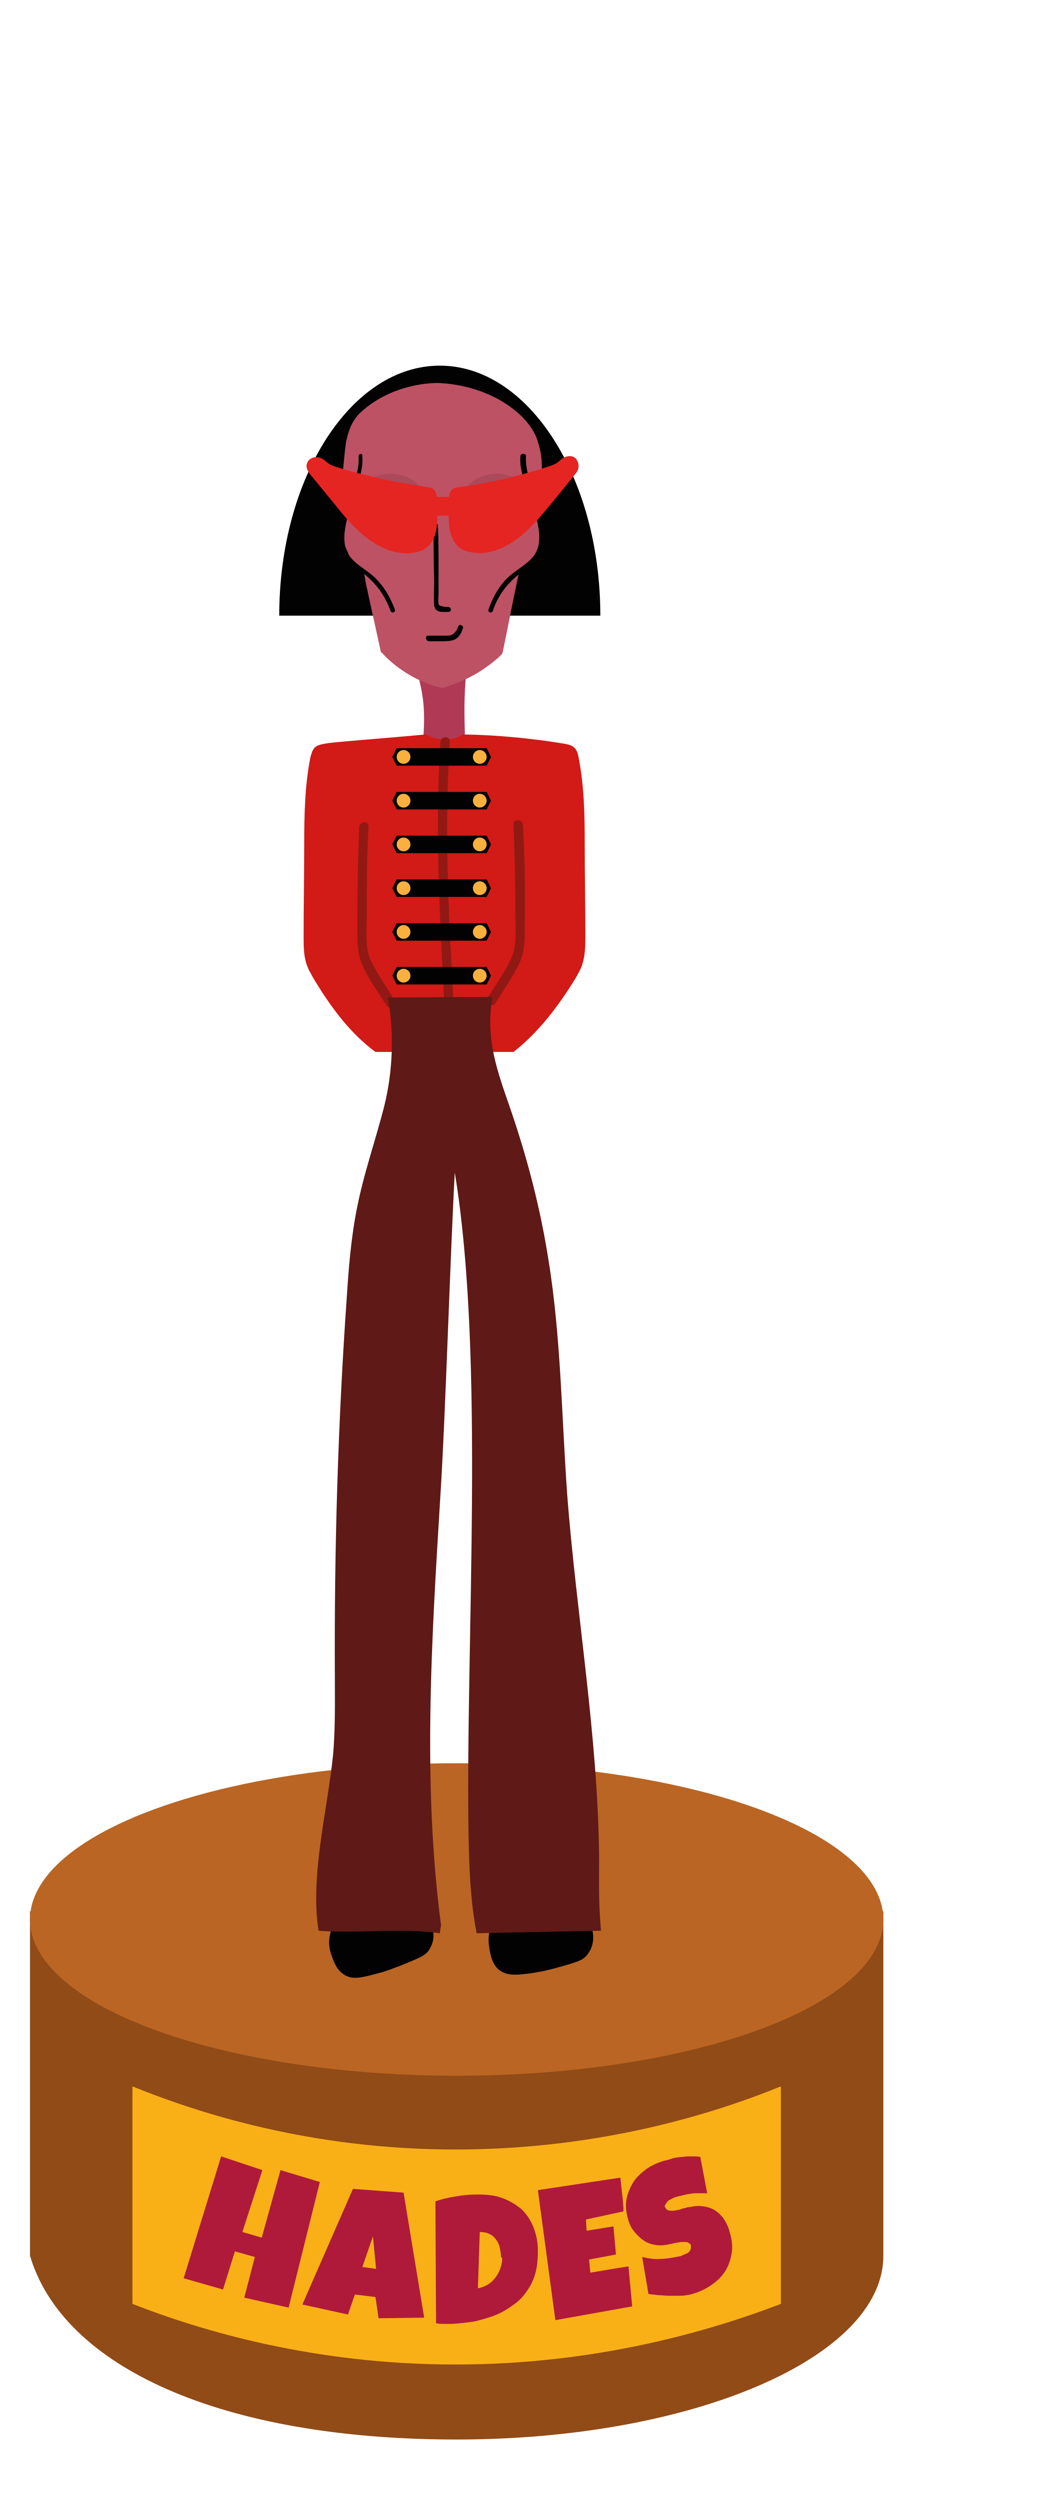 <?xml version="1.0" encoding="utf-8"?>
<!-- Generator: Adobe Illustrator 24.0.2, SVG Export Plug-In . SVG Version: 6.00 Build 0)  -->
<svg version="1.1" id="Layer_1" xmlns="http://www.w3.org/2000/svg" xmlns:xlink="http://www.w3.org/1999/xlink" x="0px" y="0px"
	 viewBox="0 0 170 400" style="enable-background:new 0 0 170 400;" xml:space="preserve">
<style type="text/css">
	.st0{fill:#914B17;}
	.st1{fill:#BA6523;}
	.st2{fill:#F9B017;}
	.st3{fill:#020203;}
	.st4{fill:#B03A55;}
	.st5{fill:#BD5264;}
	.st6{opacity:0.1;fill:#020203;}
	.st7{fill:#E52521;}
	.st8{fill:#D21A17;}
	.st9{fill:#911913;}
	.st10{fill:#F9B03D;}
	.st11{fill:#5F1917;}
	.st12{fill:#AF1A3A;}
</style>
<g>
	<g>
		<path class="st0" d="M141.4,360.9c0,16.3-30.6,29.4-68.3,29.4s-63-11.6-68.3-29.4v-55.1h136.6V360.9z"/>
		<ellipse class="st1" cx="73.1" cy="307.1" rx="68.3" ry="25"/>
	</g>
	<path class="st2" d="M125,368.6c-11,4.2-29.2,9.7-52.1,9.7c-22.7,0-40.7-5.4-51.7-9.7c0-11.6,0-23.2,0-34.8
		c10.6,4.3,28.6,10.1,51.7,10.1c23.3,0,41.5-5.8,52.1-10.1C125,345.4,125,357,125,368.6z"/>
</g>
<g>
	<g>
		<path class="st3" d="M60.4,305c-1.6,0.8-2.9,2-3.9,3.4c-0.4,0.6-0.8,1.3-0.8,2c-0.1,0.8,0.2,1.6,0.5,2.3c0.1,0.2,0.2,0.5,0.4,0.6
			c0.2,0.1,0.4,0,0.5,0c1.8-0.3,3.6-0.8,5.3-1.5c0.2-0.1,3.5-1.5,3.6-1.6c0.4-0.4,0.2-1,0.1-1.5c-0.6-1.8-4.5-2.3-5.4-4"/>
		<g>
			<path class="st3" d="M58.9,302.4c-1.3,0.7-2.6,1.6-3.6,2.7c-1.3,1.5-2.4,3.1-2.6,5.2c-0.1,0.9,0.1,1.8,0.4,2.6
				c0.4,1.2,0.9,2.4,2.1,3.1c1.2,0.7,2.5,0.4,3.8,0.1c0.8-0.2,1.5-0.4,2.3-0.6c1.8-0.6,3.6-1.3,5.4-2.1c0.9-0.4,1.7-0.8,2.2-1.8
				c1-1.8,0.4-4.2-1-5.6c-0.9-0.9-2-1.4-3.1-1.9c-0.5-0.2-0.9-0.4-1.4-0.7c-0.1,0-0.1-0.1-0.2-0.1c-0.4-0.2,0.6,0.6,0.2,0.1
				c-0.1-0.1-0.1-0.1-0.2-0.2c-0.3-0.3,0.5,0.7,0.2,0.2c-0.8-1.4-2.8-1.9-4.1-1.1c-1.4,0.9-1.9,2.6-1.1,4.1c0.8,1.5,2.4,2.3,3.9,3
				c0.6,0.3,1.1,0.6,1.7,0.9c0.4,0.3-0.5-0.5-0.2-0.1c0.1,0.1,0.4,0.5,0.1,0c-0.5-0.6,0.2,0.5-0.2-0.3c-0.3-0.6,0,0.1,0,0.3
				c0-0.3-0.1-0.5-0.1-0.8c0,0.1,0,0.3,0,0.4c0-0.3,0.1-0.5,0.1-0.8c-0.1,0.3,0,0.2,0.3-0.4c0.1-0.3,0.3-0.6,0.6-0.7
				c0.7-0.5,0.3-0.2,0.2-0.2c-0.1,0-0.2,0.1-0.2,0.1c-0.3,0.1-0.5,0.2-0.8,0.4c-0.6,0.3-1.3,0.6-1.9,0.8c-0.1,0-0.2,0.1-0.3,0.1
				c-0.4,0.2,0.7-0.3,0.5-0.2c-0.5,0.2-1.1,0.4-1.6,0.6c-1.3,0.4-2.6,0.8-3.9,1c0.3,0,0.5-0.1,0.8-0.1c-0.1,0-0.1,0-0.2,0
				c0.3,0,0.5,0.1,0.8,0.1c0.7,0.2,1.2,0.6,1.4,1.3c0.1,0.3,0.1,0.3,0,0c-0.1-0.1-0.1-0.3-0.2-0.4c-0.1-0.3-0.2-0.6-0.3-1
				c0,0.3,0.1,0.5,0.1,0.8c0-0.3,0-0.6,0-0.9c0,0.3-0.1,0.5-0.1,0.8c0-0.2,0.1-0.3,0.1-0.4c0.2-0.6,0,0.1-0.1,0.1
				c0.1,0,0.4-0.7,0.5-0.8c0.1-0.1,0.1-0.2,0.2-0.3c0.3-0.5-0.3,0.4-0.1,0.1c0.2-0.2,0.4-0.4,0.6-0.6c0.2-0.2,0.4-0.4,0.5-0.5
				c0.1-0.1,0.2-0.2,0.3-0.3c0.3-0.2-0.6,0.4-0.1,0.1c0.5-0.3,0.9-0.6,1.4-0.9c1.4-0.7,1.9-2.8,1.1-4.1
				C62.1,302.1,60.4,301.7,58.9,302.4L58.9,302.4z"/>
		</g>
	</g>
	<g>
		<path class="st3" d="M86.6,305.1c-1.7,0.6-3.1,1.6-4.3,2.9c-0.5,0.6-0.9,1.2-1.1,1.9c-0.2,0.8,0,1.6,0.2,2.4
			c0.1,0.2,0.1,0.5,0.3,0.6c0.2,0.1,0.4,0.1,0.5,0.1c1.8-0.1,3.7-0.4,5.5-0.8c0.2,0,3.6-1.1,3.8-1.2c0.4-0.3,0.4-0.9,0.3-1.4
			c-0.4-1.9-4.2-2.8-4.9-4.6"/>
		<g>
			<path class="st3" d="M85.8,302.2c-1.7,0.6-3.1,1.4-4.5,2.6c-1.3,1.1-2.4,2.5-2.9,4.1c-0.3,1.1-0.2,2.1,0,3.2
				c0.2,1.1,0.5,2.1,1.3,2.9c1,0.9,2.2,1,3.5,0.9c1-0.1,2-0.2,3-0.4c1.7-0.3,3.4-0.8,5.1-1.3c0.3-0.1,0.6-0.2,0.9-0.3
				c0.9-0.3,1.6-0.7,2.1-1.6c1-1.5,0.8-3.7-0.2-5.2c-0.8-1.2-2-2-3.2-2.7c-0.2-0.1-0.5-0.3-0.7-0.4c-0.3-0.2-1-0.8-0.1-0.1
				c-0.2-0.2-0.3-0.3-0.5-0.5c-0.3-0.3,0-0.3,0.2,0.3c0-0.1-0.1-0.1-0.1-0.2c-0.1-0.3-0.1-0.1,0.2,0.5c-0.3-0.8-0.6-1.4-1.4-1.8
				c-0.6-0.4-1.6-0.5-2.3-0.3c-0.7,0.2-1.4,0.7-1.8,1.4c-0.3,0.7-0.6,1.6-0.3,2.3c0.4,0.9,0.9,1.8,1.7,2.4c0.7,0.5,1.4,1,2.1,1.5
				c0.3,0.2,0.5,0.3,0.8,0.5c0.1,0.1,0.3,0.2,0.4,0.3c0.4,0.3-0.7-0.6-0.1-0.1c0.1,0.1,0.2,0.2,0.3,0.3c0.4,0.5-0.3-0.6-0.1-0.2
				c0,0.1,0.1,0.1,0.1,0.2c0.1,0.3,0.1,0.1-0.2-0.5c0,0.1,0.1,0.3,0.1,0.5c0-0.3-0.1-0.5-0.1-0.8c0,0.2,0,0.4,0,0.6
				c0-0.3,0.1-0.5,0.1-0.8c-0.1,0.4,0.1-0.3,0.2-0.3c0,0,0.9-0.9,0.9-0.9c0.7-0.5,0.8-0.3,0.5-0.2c-0.2,0.1-0.4,0.1-0.7,0.2
				c-0.6,0.2-1.2,0.4-1.7,0.5c-1.4,0.4-2.9,0.7-4.3,0.9c0.3,0,0.5-0.1,0.8-0.1c-0.8,0.1-1.7,0.2-2.5,0.2c0.3,0,0.5,0.1,0.8,0.1
				c0.4,0.4,0.9,0.7,1.3,1.1c0.1,0.1,0.1,0.3,0.2,0.4c-0.1-0.1-0.1-0.3-0.1-0.4c-0.1-0.3-0.1-0.6-0.2-0.9c0,0.3,0.1,0.5,0.1,0.8
				c0-0.3,0-0.7,0-1c0,0.3-0.1,0.5-0.1,0.8c0-0.2,0.1-0.3,0.1-0.4c0.1-0.5-0.1,0-0.1,0.2c0-0.2,0.3-0.6,0.5-0.7
				c-0.2,0.2-0.4,0.5-0.1,0.1c0.1-0.1,0.2-0.2,0.3-0.3c0.2-0.2,0.4-0.4,0.6-0.6c0.1-0.1,0.2-0.2,0.3-0.2c0.5-0.4-0.6,0.4,0,0
				c0.2-0.1,0.4-0.3,0.7-0.4c0.3-0.1,0.5-0.3,0.8-0.4c0.1-0.1,0.3-0.1,0.4-0.2c-0.1,0.1-0.3,0.1-0.4,0.2c0.1,0,0.2-0.1,0.3-0.1
				c0.7-0.3,1.4-0.7,1.8-1.4c0.4-0.6,0.5-1.6,0.3-2.3C89,302.8,87.4,301.6,85.8,302.2L85.8,302.2z"/>
		</g>
	</g>
	<g>
		<path class="st4" d="M67.7,118.8c0.5-6,0-8.3-1.7-14l8.8,1.6c-0.5,3.5-0.5,7-0.4,10.5c0,0.9,0,1.4,0.2,2.2L67.7,118.8z"/>
	</g>
	<path class="st3" d="M44.7,98.5c0-22.1,11.5-40,25.7-40s25.7,17.9,25.7,40"/>
	<polygon class="st5" points="85.5,81.5 86.5,84.2 86.2,88.3 82.8,91.6 81.5,88.6 	"/>
	<polygon class="st5" points="58.7,80.1 55.6,82 54.9,86.6 56.2,89.6 58.7,91.8 	"/>
	<path class="st5" d="M85.1,82c0-0.1,0.1-0.3,0.2-0.4c0.6-1,0.5-2.4,1.1-4.2c0.4-1.5,0.6-4-0.3-6.7c-0.1-0.5-0.7-2.2-2.6-4.1
		c-4.8-4.6-11.1-5.2-12.9-5.3c-0.9-0.1-7.7-0.1-12.9,4.7c-1.5,1.4-2,3.3-2.3,4.7c-0.1,0.6-0.4,3.1-0.6,6.1c-0.1,2.2,0.9,3.8,1.6,4.8
		c0.1,0.1,0.2,0.3,0.2,0.5c0.7,3.8,1.3,7.6,2,11.4l2.3,10.5c0,0.2,0.1,0.4,0.3,0.5c0.7,0.8,1.6,1.6,2.7,2.4c2.6,1.9,5,2.7,6.6,3.1
		c0.2,0.1,0.4,0,0.6,0c1.5-0.5,3.5-1.2,5.6-2.5c1.4-0.9,2.6-1.8,3.5-2.7c0.2-0.2,0.3-0.4,0.3-0.6c0.8-3.8,1.5-7.6,2.3-11.3L85.1,82z
		"/>
	<g>
		<g>
			<path class="st3" d="M57.4,73c0.2,2.7-1.3,5.5-2,8c-0.6,2.1-1.3,4.6-0.8,6.7c0.5,1.8,2,2.8,3.4,3.9c2.1,1.6,3.6,3.6,4.5,6.1
				c0.2,0.5,0.9,0.3,0.7-0.2c-0.7-1.9-1.7-3.6-3.1-5c-1.5-1.5-4-2.5-4.7-4.6c-0.8-2.3,0.3-5.3,0.9-7.6c0.7-2.3,1.9-4.9,1.7-7.3
				C58.1,72.5,57.4,72.5,57.4,73L57.4,73z"/>
		</g>
	</g>
	<ellipse class="st6" cx="62.5" cy="79.7" rx="5.3" ry="3.9"/>
	<ellipse class="st6" cx="79.5" cy="79.7" rx="5.3" ry="3.9"/>
	<g>
		<g>
			<path class="st3" d="M83.3,73c-0.2,2.4,1,4.8,1.7,7.1c0.7,2.3,1.9,5.4,1,7.8c-0.7,2-3.1,3-4.6,4.4c-1.5,1.4-2.5,3.2-3.2,5.2
				c-0.2,0.5,0.6,0.7,0.7,0.2c0.8-2.4,2.3-4.4,4.4-6c1.5-1.1,3.1-2.1,3.6-4c0.5-2.1-0.2-4.5-0.7-6.5c-0.7-2.6-2.2-5.5-2-8.3
				C84.1,72.5,83.3,72.5,83.3,73L83.3,73z"/>
		</g>
	</g>
	<g>
		<path class="st7" d="M91.2,74.6c-1.4,1.8-2.9,3.5-4.3,5.3c-1,1.2-2,2.5-3.2,3.6c-0.4,0.4-0.9,0.8-1.4,1.2c-1.4,1.1-2.9,2-4.6,2.3
			c-0.9,0.1-1.8,0-2.7-0.2c-0.2-0.1-0.4-0.1-0.6-0.3c-0.2-0.1-0.4-0.4-0.5-0.6c-0.2-0.4-0.4-0.8-0.5-1.2c-0.2-0.7-0.1-1.3-0.1-2
			c0-1.1,0-2.2,0-3.3c1.7-0.2,3.4-0.5,5.1-0.8c1.8-0.3,3.5-0.8,5.2-1.2c1.8-0.5,3.6-0.9,5.4-1.6c0.6-0.2,1.2-0.5,1.6-0.9
			C90.8,74.8,90.9,74.6,91.2,74.6"/>
		<g>
			<path class="st7" d="M90.2,73.6c-1.5,1.8-3,3.7-4.5,5.5c-1.4,1.7-2.8,3.3-4.5,4.7c-1.5,1.2-3.3,2.1-5.3,1.7
				c-0.5-0.1-0.7-0.2-0.8-0.8c-0.2-0.5-0.2-1-0.2-1.6c0-1.2,0-2.4,0-3.6c-0.4,0.5-0.7,1-1.1,1.4c3.3-0.5,6.6-1.1,9.8-1.9
				c1.5-0.4,3.1-0.8,4.6-1.3c0.7-0.2,1.4-0.5,2.1-0.8c0.6-0.3,1.1-0.9,1.6-1.1c0.7-0.3,0.9-1.4,0.5-2.1c-0.4-0.8-1.3-0.9-2.1-0.5
				c-0.5,0.2-0.8,0.7-1.4,1c-0.6,0.3-1.3,0.5-1.9,0.7c-1.5,0.5-3.1,0.9-4.6,1.3C79.4,77,76.2,77.6,73,78c-0.6,0.1-1.1,0.8-1.1,1.4
				c0,2.5-0.6,6,1.4,8c0.9,0.9,2.6,1.1,3.8,1.1c1.3-0.1,2.6-0.5,3.8-1.1c2.3-1.2,4.2-3.1,5.8-5c1.9-2.2,3.7-4.5,5.5-6.7
				c0.5-0.6,0.6-1.5,0-2.1C91.8,73,90.7,72.9,90.2,73.6L90.2,73.6z"/>
		</g>
	</g>
	<g>
		<g>
			<path class="st7" d="M68.4,82.5c1.9,0,3.8,0,5.6,0c0.8,0,1.5-0.7,1.5-1.5c0-0.8-0.7-1.5-1.5-1.5c-1.9,0-3.8,0-5.6,0
				c-0.8,0-1.5,0.7-1.5,1.5C66.9,81.8,67.5,82.5,68.4,82.5L68.4,82.5z"/>
		</g>
	</g>
	<g>
		<g>
			<path class="st3" d="M69.4,84.2c0,2.9,0,5.8,0.1,8.7c0,1.3-0.1,2.7,0,4c0.2,1.2,1.4,1,2.3,1c0.5,0,0.5-0.7,0-0.8
				c-0.3,0-0.7,0-1-0.1c-0.3-0.1-0.5,0-0.6-0.4c-0.1-0.5,0-1.2,0-1.7c0-1.2,0-2.4,0-3.6c0-2.4,0-4.8-0.1-7.3
				C70.1,83.7,69.4,83.7,69.4,84.2L69.4,84.2z"/>
		</g>
	</g>
	<g>
		<g>
			<path class="st3" d="M68.6,102.6c0.6,0,1.2,0,1.8,0c0.6,0,1.2,0,1.8-0.1c1.1-0.2,1.6-1,1.9-2c0.1-0.2-0.1-0.4-0.3-0.5
				c-0.2-0.1-0.4,0.1-0.5,0.3c-0.1,0.4-0.3,0.7-0.6,1c-0.3,0.3-0.7,0.4-1.1,0.4c-1.1,0-2.1,0-3.2,0
				C68.1,101.8,68.1,102.5,68.6,102.6L68.6,102.6z"/>
		</g>
	</g>
	<g>
		<path class="st8" d="M82.2,168.3c4.1-3.2,7.3-7.5,10-11.9c0.3-0.6,0.7-1.2,0.9-1.8c0.6-1.6,0.6-3.3,0.6-4.9
			c0-4.9-0.1-9.8-0.1-14.8c0-4.6-0.1-9.3-1-13.8c-0.1-0.6-0.3-1.2-0.8-1.6c-0.4-0.3-0.9-0.4-1.4-0.5c-5.4-0.9-10.8-1.4-16.3-1.5
			c-0.5,0.3-1.5,0.8-2.8,0.8c-1.5,0-2.6-0.5-3.1-0.8c-8.6,0.8-14.9,1.2-16.3,1.5c-0.5,0.1-1,0.2-1.4,0.5c-0.5,0.4-0.6,1-0.8,1.6
			c-0.9,4.5-1,9.2-1,13.8c0,4.9-0.1,9.8-0.1,14.8c0,1.7,0,3.4,0.6,4.9c0.2,0.6,0.6,1.2,0.9,1.8c2.7,4.5,5.8,8.8,10,11.9H82.2z"/>
	</g>
	<g>
		<g>
			<path class="st9" d="M82.2,131.9c0.2,4.9,0.3,9.7,0.3,14.6c0,2.3,0.3,5-0.8,7.1c-1,2.1-2.4,4.1-3.7,6.1c-0.5,0.8,0.8,1.6,1.3,0.8
				c1.3-2.1,2.8-4.2,3.9-6.5c0.9-2,0.8-4.3,0.8-6.5c0.1-5.2,0-10.4-0.3-15.6C83.6,131,82.1,131,82.2,131.9L82.2,131.9z"/>
		</g>
	</g>
	<g>
		<g>
			<path class="st9" d="M57.5,132.3c-0.2,5.2-0.3,10.4-0.3,15.6c0,2.2-0.1,4.5,0.8,6.5c1,2.3,2.6,4.4,3.9,6.5
				c0.5,0.8,1.8,0.1,1.3-0.8c-1.2-2-2.6-4-3.7-6.1c-1.1-2.1-0.8-4.8-0.8-7.1c0-4.9,0-9.7,0.3-14.6C59.1,131.3,57.6,131.3,57.5,132.3
				L57.5,132.3z"/>
		</g>
	</g>
	<g>
		<g>
			<path class="st9" d="M70.5,118.7c-0.9,13.8-0.1,27.7,0.6,41.5c0.1,1,1.6,1,1.5,0c-0.8-13.8-1.5-27.7-0.6-41.5
				C72.1,117.7,70.6,117.7,70.5,118.7L70.5,118.7z"/>
		</g>
	</g>
	<polygon class="st3" points="77.9,122.5 63.5,122.5 62.8,121.1 63.5,119.7 77.9,119.7 78.6,121.1 	"/>
	<polygon class="st3" points="77.9,129.5 63.5,129.5 62.8,128.1 63.5,126.7 77.9,126.7 78.6,128.1 	"/>
	<polygon class="st3" points="77.9,136.5 63.5,136.5 62.8,135.1 63.5,133.7 77.9,133.7 78.6,135.1 	"/>
	<polygon class="st3" points="77.9,143.5 63.5,143.5 62.8,142.1 63.5,140.7 77.9,140.7 78.6,142.1 	"/>
	<polygon class="st3" points="77.9,150.5 63.5,150.5 62.8,149.1 63.5,147.7 77.9,147.7 78.6,149.1 	"/>
	<polygon class="st3" points="77.9,157.5 63.5,157.5 62.8,156.1 63.5,154.7 77.9,154.7 78.6,156.1 	"/>
	<circle class="st10" cx="64.6" cy="121.1" r="1.1"/>
	<circle class="st10" cx="76.8" cy="121.1" r="1.1"/>
	<circle class="st10" cx="64.6" cy="128.1" r="1.1"/>
	<circle class="st10" cx="76.8" cy="128.1" r="1.1"/>
	<circle class="st10" cx="64.6" cy="135.1" r="1.1"/>
	<circle class="st10" cx="76.8" cy="135.1" r="1.1"/>
	<circle class="st10" cx="64.6" cy="142.1" r="1.1"/>
	<circle class="st10" cx="76.8" cy="142.1" r="1.1"/>
	<circle class="st10" cx="64.6" cy="149.1" r="1.1"/>
	<circle class="st10" cx="76.8" cy="149.1" r="1.1"/>
	<circle class="st10" cx="64.6" cy="156.1" r="1.1"/>
	<circle class="st10" cx="76.8" cy="156.1" r="1.1"/>
	<g>
		<path class="st11" d="M96.2,308.9c-0.4-4.8-0.3-7-0.3-11.8c-0.2-19.5-3.6-38.5-5.1-57.9c-0.9-12.5-1-25.3-3-37.6
			c-1.3-8.3-3.4-16.3-6-23.9c-2.2-6.4-4.1-11.2-3-18.2l-16.7,0.1c1,5.7,0.8,11.8-0.6,17.4c-1.4,5.5-3.3,10.8-4.4,16.5
			c-0.9,4.6-1.3,9.4-1.6,14.2c-1.4,20-2,40.1-1.9,60.2c0,4.3,0.1,8.7-0.3,13c-0.9,8.8-3.7,19.4-2.3,28c6.5,0.5,12.9-0.5,19.4,0.4
			l0.2-1.3c-3-22.6-1.5-45.9-0.1-68.8c0.8-12.4,1.6-39.1,2.3-51.6c4.9,29.8,1.7,75.2,2.2,105.9c0.1,5.3,0.3,10.7,1.3,15.8"/>
	</g>
	<g>
		<path class="st7" d="M50.6,74.6c1.4,1.8,2.9,3.5,4.3,5.3c1,1.2,2,2.5,3.2,3.6c0.4,0.4,0.9,0.8,1.4,1.2c1.4,1.1,2.9,2,4.6,2.3
			c0.9,0.1,1.8,0,2.7-0.2c0.2-0.1,0.4-0.1,0.6-0.3c0.2-0.1,0.4-0.4,0.5-0.6c0.2-0.4,0.4-0.8,0.5-1.2c0.2-0.7,0.1-1.3,0.1-2
			c0-1.1,0-2.2,0-3.3c-1.7-0.2-3.4-0.5-5.1-0.8c-1.8-0.3-3.5-0.8-5.2-1.2c-1.8-0.5-3.6-0.9-5.4-1.6c-0.6-0.2-1.2-0.5-1.6-0.9
			C51,74.8,50.9,74.6,50.6,74.6"/>
		<g>
			<path class="st7" d="M49.5,75.7c1.8,2.2,3.6,4.4,5.4,6.6c1.7,2,3.6,3.9,5.9,5.1c1.2,0.6,2.4,1,3.7,1.1c1.2,0.1,2.9-0.1,3.9-1
				c2.2-1.9,1.5-5.5,1.5-8.1c0-0.6-0.5-1.4-1.1-1.4c-3.2-0.5-6.3-1-9.5-1.8c-1.5-0.4-3-0.7-4.5-1.2c-0.7-0.2-1.4-0.4-2-0.7
				c-0.5-0.3-0.9-0.8-1.4-1c-0.7-0.3-1.6-0.2-2.1,0.5c-0.4,0.6-0.2,1.7,0.5,2.1c0.5,0.2,1,0.8,1.6,1.1c0.7,0.3,1.4,0.6,2.1,0.8
				c1.5,0.5,3.1,0.9,4.6,1.3c3.2,0.8,6.5,1.4,9.8,1.9c-0.4-0.5-0.7-1-1.1-1.4c0,1.1,0,2.3,0,3.4c0,0.8,0.1,2.2-0.9,2.5
				c-2,0.5-3.9-0.4-5.4-1.6c-1.7-1.3-3.1-2.9-4.4-4.5c-1.5-1.9-3.1-3.8-4.6-5.6c-0.5-0.6-1.6-0.5-2.1,0C48.9,74.2,49,75,49.5,75.7
				L49.5,75.7z"/>
		</g>
	</g>
</g>
<g>
	<path class="st12" d="M46.2,369.2l-7.1-1.6l1.7-6.5l-3.2-0.9l-1.9,6.1l-6.3-1.8l6-19.5l6.6,2.2l-3.2,9.9l3.1,0.9l3-10.8l6.3,1.9
		L46.2,369.2z"/>
	<path class="st12" d="M67.9,370.8l-7.3,0.1l-0.5-3.4l-3.3-0.4l-1.1,3.2l-7.3-1.6l8.1-18.5l8.1,0.6L67.9,370.8z M60.2,363l-0.5-5.2
		l-1.7,4.9L60.2,363z"/>
	<path class="st12" d="M86.1,360c0,1.4-0.1,2.6-0.4,3.7c-0.3,1.1-0.8,2.1-1.4,2.9c-0.6,0.9-1.3,1.6-2.2,2.2
		c-0.8,0.6-1.8,1.2-2.8,1.6s-2.1,0.7-3.3,1c-1.2,0.2-2.3,0.3-3.6,0.4c-0.5,0-0.9,0-1.3,0c-0.4,0-0.9,0-1.3-0.1l-0.1-19.5
		c1.1-0.4,2.1-0.6,3.3-0.8c1.1-0.2,2.2-0.3,3.4-0.3c1.4,0,2.7,0.1,3.8,0.5c1.2,0.4,2.2,1,3.1,1.7c0.9,0.8,1.5,1.7,2,2.8
		C85.8,357.3,86.1,358.6,86.1,360z M80.2,361.1c0-0.5-0.1-1-0.2-1.5c-0.1-0.5-0.3-0.9-0.6-1.3c-0.3-0.4-0.6-0.7-1.1-0.9
		c-0.4-0.2-0.9-0.3-1.5-0.3l-0.3,9c0.6-0.1,1.1-0.3,1.6-0.6c0.5-0.3,0.9-0.7,1.2-1.1c0.3-0.4,0.6-0.9,0.8-1.5s0.3-1.1,0.3-1.6
		L80.2,361.1z"/>
	<path class="st12" d="M99.3,348.4c0.1,0.9,0.2,1.8,0.3,2.7c0.1,0.9,0.2,1.8,0.2,2.7l-6,1.3l0.1,1.8l4.3-0.7l0.4,4.5l-4.3,0.8
		l0.2,2.1l3.6-0.6l2.5-0.4c0.1,1.1,0.2,2.1,0.3,3.2c0.1,1,0.2,2.1,0.3,3.2l-12.3,2.2l-2.8-20.8L99.3,348.4z"/>
	<path class="st12" d="M116.8,357.1c0.4,1.3,0.5,2.5,0.3,3.5c-0.2,1.1-0.5,2-1.1,2.9c-0.6,0.9-1.4,1.6-2.3,2.2
		c-0.9,0.6-2,1.1-3.2,1.4c-0.5,0.1-1,0.2-1.6,0.2c-0.6,0-1.2,0-1.8,0c-0.6,0-1.2-0.1-1.8-0.1c-0.6-0.1-1.1-0.1-1.5-0.2l-1-5.9
		c0.9,0.2,1.9,0.4,2.9,0.3c1,0,2-0.2,3-0.4c0.2,0,0.4-0.1,0.6-0.2c0.2-0.1,0.5-0.2,0.7-0.3c0.2-0.1,0.4-0.3,0.5-0.5
		c0.1-0.2,0.1-0.4,0.1-0.7c0-0.2-0.1-0.3-0.3-0.4c-0.1-0.1-0.3-0.2-0.5-0.2c-0.2,0-0.4,0-0.7,0c-0.2,0-0.5,0.1-0.7,0.1
		c-0.2,0-0.4,0.1-0.6,0.1c-0.2,0.1-0.3,0.1-0.4,0.1c-0.8,0.2-1.6,0.3-2.3,0.2c-0.7-0.1-1.4-0.3-2-0.7s-1.1-0.9-1.6-1.5
		s-0.8-1.3-1-2.1c-0.3-1.1-0.4-2.1-0.2-3.1c0.2-1,0.6-1.9,1.1-2.7s1.3-1.5,2.1-2.1c0.9-0.6,1.8-1,2.8-1.3c0.5-0.1,0.9-0.2,1.4-0.4
		c0.5-0.1,1-0.2,1.5-0.2c0.5-0.1,1-0.1,1.5-0.1c0.5,0,1,0,1.4,0.1l1.1,5.8c-0.7,0-1.4,0-2.1,0c-0.7,0.1-1.4,0.2-2.1,0.4
		c-0.1,0-0.3,0.1-0.5,0.1c-0.2,0.1-0.4,0.1-0.6,0.2c-0.2,0.1-0.4,0.2-0.6,0.3c-0.2,0.1-0.4,0.2-0.5,0.4c-0.1,0.1-0.2,0.3-0.3,0.4
		c-0.1,0.2-0.1,0.3,0,0.5c0.1,0.2,0.2,0.3,0.4,0.4c0.2,0.1,0.4,0.1,0.6,0.1c0.2,0,0.5,0,0.8-0.1c0.3,0,0.6-0.1,0.8-0.2
		c0.3-0.1,0.5-0.1,0.8-0.2c0.2-0.1,0.4-0.1,0.6-0.1c0.8-0.2,1.5-0.2,2.1-0.1c0.7,0.1,1.3,0.3,1.8,0.6c0.5,0.3,1,0.8,1.4,1.3
		C116.3,355.7,116.6,356.3,116.8,357.1z"/>
</g>
</svg>
